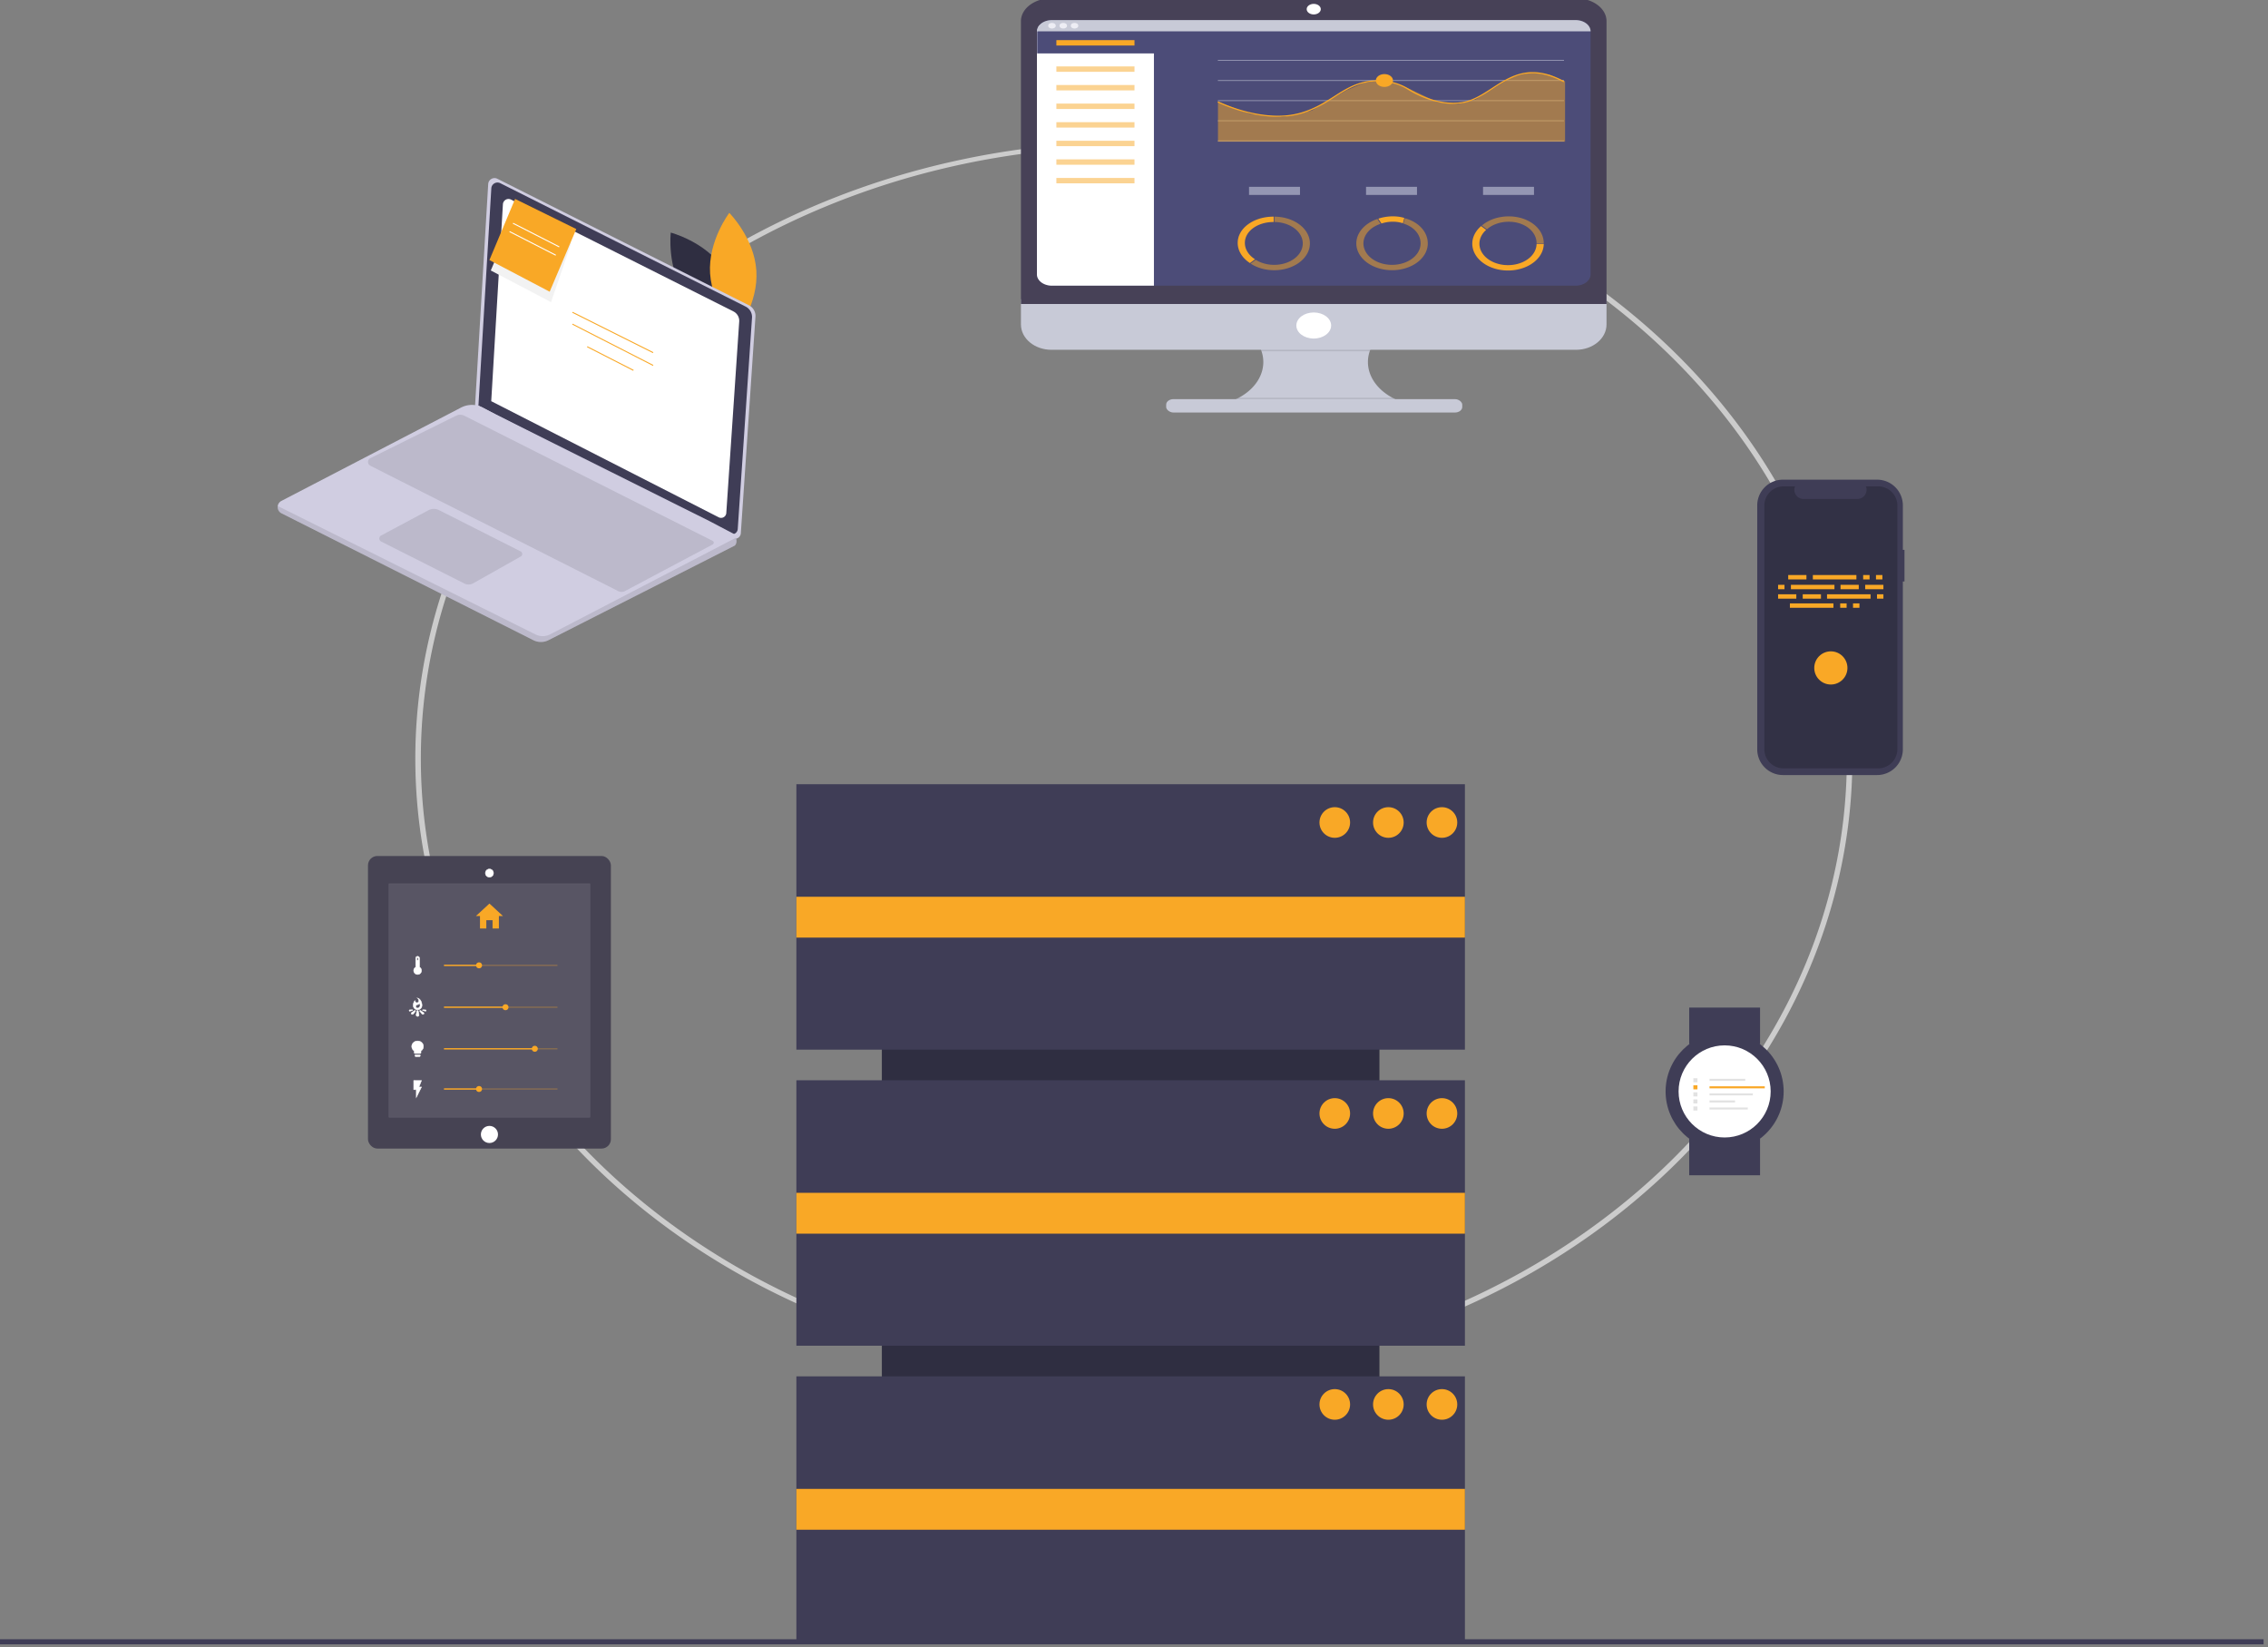 <?xml version="1.0" encoding="UTF-8" standalone="no"?>
<!-- Created with Inkscape (http://www.inkscape.org/) -->

<svg
   xmlns:dc="http://purl.org/dc/elements/1.1/"
   xmlns:cc="http://creativecommons.org/ns#"
   xmlns:rdf="http://www.w3.org/1999/02/22-rdf-syntax-ns#"
   xmlns:svg="http://www.w3.org/2000/svg"
   xmlns="http://www.w3.org/2000/svg"
   xmlns:xlink="http://www.w3.org/1999/xlink"
   xmlns:sodipodi="http://sodipodi.sourceforge.net/DTD/sodipodi-0.dtd"
   xmlns:inkscape="http://www.inkscape.org/namespaces/inkscape"
   width="344.26mm"
   height="250mm"
   viewBox="0 0 344.26 250"
   version="1.1"
   id="svg1131"
   inkscape:version="0.92.4 (5da689c313, 2019-01-14)"
   sodipodi:docname="enterprise-solution.svg">
  <rect x="0" y="0" width="344.26" height="250" fill="#808080" stroke="none"/>
  <defs
     id="defs1125">
    <linearGradient
       gradientUnits="userSpaceOnUse"
       gradientTransform="translate(704.36,124.53)"
       y2="77.38"
       x2="-121.09"
       y1="464.11"
       x1="-121.09"
       id="d3725588-c4fd-46f1-8fb5-ebcc261083dd">
      <stop
         id="stop2059"
         stop-opacity="0.25"
         stop-color="gray"
         offset="0" />
      <stop
         id="stop2061"
         stop-opacity="0.12"
         stop-color="gray"
         offset="0.54" />
      <stop
         id="stop2063"
         stop-opacity="0.1"
         stop-color="gray"
         offset="1" />
    </linearGradient>
    <linearGradient
       gradientUnits="userSpaceOnUse"
       gradientTransform="rotate(-15.27,695.59,-2294.214)"
       y2="170.67"
       x2="-402.3"
       y1="269.44"
       x1="-402.3"
       id="da1505d0-619f-48d6-a73e-4cfaad838d3f">
      <stop
         id="stop2066"
         stop-opacity="0.12"
         offset="0" />
      <stop
         id="stop2068"
         stop-opacity="0.09"
         offset="0.55" />
      <stop
         id="stop2070"
         stop-opacity="0.02"
         offset="1" />
    </linearGradient>
    <linearGradient
       xlink:href="#da1505d0-619f-48d6-a73e-4cfaad838d3f"
       gradientTransform="matrix(0.265,0,0,0.265,-800.222,-165.567)"
       y2="231.21"
       x2="-402.3"
       y1="252.79"
       x1="-402.3"
       id="5d761051-c348-43d0-93b7-379d4f184fd5" />
    <linearGradient
       xlink:href="#da1505d0-619f-48d6-a73e-4cfaad838d3f"
       gradientTransform="matrix(0.265,0,0,0.265,-800.223,-165.568)"
       y2="194.99"
       x2="-402.26"
       y1="234.11"
       x1="-402.26"
       id="70351dd3-b09b-481d-a2da-53703193d5a7" />
    <linearGradient
       xlink:href="#da1505d0-619f-48d6-a73e-4cfaad838d3f"
       y2="239.1"
       x2="-402.3"
       y1="272.44"
       x1="-402.3"
       id="f5e2603e-b2ae-400c-9f3a-64890d48fe6d"
       gradientTransform="matrix(0.265,0,0,0.265,-981.941,23.992)" />
    <linearGradient
       xlink:href="#da1505d0-619f-48d6-a73e-4cfaad838d3f"
       y2="180.15"
       x2="-402.26"
       y1="216.85"
       x1="-402.26"
       id="ab4a4443-1c70-44d3-aff5-44a51c26d915"
       gradientTransform="matrix(0.265,0,0,0.265,-981.941,23.992)" />
    <linearGradient
       gradientUnits="userSpaceOnUse"
       gradientTransform="translate(691.98,159.65)"
       y2="207"
       x2="-229.82"
       y1="207"
       x1="-261.96"
       id="527ca708-8ae8-4e8c-9e20-7508688a6ac8">
      <stop
         id="stop2077"
         stop-opacity="0.09"
         offset="0" />
      <stop
         id="stop2079"
         stop-opacity="0.07"
         offset="0.55" />
      <stop
         id="stop2081"
         stop-opacity="0.02"
         offset="1" />
    </linearGradient>
    <linearGradient
       xlink:href="#527ca708-8ae8-4e8c-9e20-7508688a6ac8"
       gradientTransform="matrix(0.265,0,0,0.265,-800.222,-165.567)"
       y2="207"
       x2="-59.49"
       y1="207"
       x1="-91.63"
       id="e3abb234-bd9a-4a29-b4d9-95543465e731" />
    <linearGradient
       xlink:href="#527ca708-8ae8-4e8c-9e20-7508688a6ac8"
       gradientTransform="matrix(0.265,0,0,0.265,-800.223,-165.568)"
       y2="207"
       x2="116.2"
       y1="207"
       x1="84.06"
       id="b220ada1-bec5-4763-adaf-46a2a991a6ea" />
    <linearGradient
       xlink:href="#527ca708-8ae8-4e8c-9e20-7508688a6ac8"
       gradientTransform="matrix(0.265,0,0,0.265,-800.223,-165.568)"
       y2="370.91"
       x2="-229.82"
       y1="370.91"
       x1="-261.96"
       id="e945889a-4c72-453f-ae2a-9cca0c2e387b" />
    <linearGradient
       xlink:href="#527ca708-8ae8-4e8c-9e20-7508688a6ac8"
       gradientTransform="matrix(0.265,0,0,0.265,-800.224,-165.569)"
       y2="370.91"
       x2="-59.49"
       y1="370.91"
       x1="-91.63"
       id="48e64a96-e766-456a-a55d-dc778a4c4106" />
    <linearGradient
       xlink:href="#527ca708-8ae8-4e8c-9e20-7508688a6ac8"
       gradientTransform="matrix(0.265,0,0,0.265,-800.223,-165.569)"
       y2="370.91"
       x2="116.2"
       y1="370.91"
       x1="84.06"
       id="5c985564-a56b-468d-93e7-1bf457bee9db" />
    <linearGradient
       xlink:href="#d3725588-c4fd-46f1-8fb5-ebcc261083dd"
       y2="299.78"
       x2="495.23"
       y1="686.51"
       x1="495.23"
       id="6780986a-9034-4c28-8b6c-a48891ce2ded"
       gradientTransform="matrix(0.265,0,0,0.265,-939.938,52.233)" />
    <linearGradient
       xlink:href="#da1505d0-619f-48d6-a73e-4cfaad838d3f"
       y2="499.81"
       x2="372.77"
       y1="598.59"
       x1="372.77"
       id="7d79de41-ff5b-423b-9456-aacc3d645f9d"
       gradientTransform="matrix(0.265,0,0,0.265,-981.941,23.992)" />
    <linearGradient
       xlink:href="#da1505d0-619f-48d6-a73e-4cfaad838d3f"
       y2="453.62"
       x2="214.02"
       y1="475.19"
       x1="214.02"
       id="19fb9e96-cad3-456a-87b2-74caa7f769f0"
       gradientTransform="matrix(0.265,0,0,0.265,-939.938,52.233)" />
    <linearGradient
       xlink:href="#da1505d0-619f-48d6-a73e-4cfaad838d3f"
       y2="417.4"
       x2="214.05"
       y1="456.51"
       x1="214.05"
       id="b984d742-9cb1-45a0-b729-f1d2914abd3a"
       gradientTransform="matrix(0.265,0,0,0.265,-939.938,52.233)" />
    <linearGradient
       xlink:href="#da1505d0-619f-48d6-a73e-4cfaad838d3f"
       y2="568.25"
       x2="372.77"
       y1="601.58"
       x1="372.77"
       id="6fa8e8f2-d7ff-4ce3-810a-2e6bc68d564d"
       gradientTransform="matrix(0.265,0,0,0.265,-981.941,23.992)" />
    <linearGradient
       xlink:href="#da1505d0-619f-48d6-a73e-4cfaad838d3f"
       y2="509.29"
       x2="372.81"
       y1="545.99"
       x1="372.81"
       id="8fad6a4c-d66f-4e6f-b11b-537b5bb0a550"
       gradientTransform="matrix(0.265,0,0,0.265,-981.941,23.992)" />
    <linearGradient
       gradientUnits="userSpaceOnUse"
       y2="548.12"
       x2="699.46"
       y1="848.78"
       x1="699.46"
       id="a89cccf1-5da0-4e25-a4c3-8abfdc3a3dc7">
      <stop
         id="stop2349"
         stop-opacity="0.25"
         stop-color="gray"
         offset="0" />
      <stop
         id="stop2351"
         stop-opacity="0.12"
         stop-color="gray"
         offset="0.54" />
      <stop
         id="stop2353"
         stop-opacity="0.1"
         stop-color="gray"
         offset="1" />
    </linearGradient>
    <linearGradient
       gradientUnits="userSpaceOnUse"
       gradientTransform="matrix(-0.265,0,0,0.265,531.655,697.6)"
       y2="438.71"
       x2="283.68"
       y1="848.61"
       x1="283.68"
       id="b5ddeed3-b78d-400e-805e-1392ba69a239">
      <stop
         id="stop3285"
         stop-opacity="0.25"
         stop-color="gray"
         offset="0" />
      <stop
         id="stop3287"
         stop-opacity="0.12"
         stop-color="gray"
         offset="0.54" />
      <stop
         id="stop3289"
         stop-opacity="0.1"
         stop-color="gray"
         offset="1" />
    </linearGradient>
    <linearGradient
       gradientUnits="userSpaceOnUse"
       y2="452.37"
       x2="340.5"
       y1="874.69"
       x1="340.5"
       id="be60935f-ac8f-4117-88a8-c3e19524f342"
       gradientTransform="matrix(0.265,0,0,0.265,1493.828,630.492)">
      <stop
         id="stop3663"
         stop-opacity="0.25"
         stop-color="gray"
         offset="0" />
      <stop
         id="stop3665"
         stop-opacity="0.12"
         stop-color="gray"
         offset="0.54" />
      <stop
         id="stop3667"
         stop-opacity="0.1"
         stop-color="gray"
         offset="1" />
    </linearGradient>
  </defs>
  <sodipodi:namedview
     id="base"
     pagecolor="#ffffff"
     bordercolor="#666666"
     borderopacity="1.0"
     inkscape:pageopacity="0.0"
     inkscape:pageshadow="2"
     inkscape:zoom="0.47969535"
     inkscape:cx="628.79765"
     inkscape:cy="533.19384"
     inkscape:document-units="mm"
     inkscape:current-layer="layer1"
     showgrid="false"
     inkscape:window-width="1600"
     inkscape:window-height="838"
     inkscape:window-x="-8"
     inkscape:window-y="-8"
     inkscape:window-maximized="1" />
  <g
     inkscape:label="Layer 1"
     inkscape:groupmode="layer"
     id="layer1"
     transform="translate(-591.267,-267.251)">
    <g
       id="g5843"
       transform="matrix(0.361,0,0,0.361,222.417,-7.608)">
      <g
         transform="matrix(1.098,0,0,1.098,-6.555,-491.354)"
         id="g4908">
        <path
           style="fill:#cccccc;stroke-width:0.98"
           inkscape:connector-curvature="0"
           d="m 1370.718,1667.562 a 275.153,236.215 0 1 1 194.563,-69.186 273.356,234.672 0 0 1 -194.563,69.186 z m 0,-470.614 c -150.553,0 -273.038,105.151 -273.038,234.399 0,129.248 122.485,234.398 273.038,234.398 150.553,0 273.038,-105.15 273.038,-234.398 0,-129.248 -122.485,-234.399 -273.038,-234.399 z"
           id="path4169" />
        <rect
           style="fill:#2f2e41;stroke-width:0.977"
           x="1448.973"
           y="-1464.765"
           width="256.01"
           height="190.542"
           transform="rotate(90)"
           id="rect4171" />
        <rect
           style="fill:#3f3d56;stroke-width:0.977"
           x="1241.49"
           y="1441.155"
           width="256.01"
           height="101.622"
           id="rect4173" />
        <rect
           style="fill:#3f3d56;stroke-width:0.977"
           x="1241.49"
           y="1554.503"
           width="256.01"
           height="101.622"
           id="rect4175" />
        <rect
           style="fill:#3f3d56;stroke-width:0.977"
           x="1241.49"
           y="1667.851"
           width="256.01"
           height="101.622"
           id="rect4177" />
        <rect
           style="fill:#f9a826;stroke-width:0.977"
           x="1241.49"
           y="1484.244"
           width="256.01"
           height="15.634"
           id="rect4179" />
        <rect
           style="fill:#f9a826;stroke-width:0.977"
           x="1241.49"
           y="1597.591"
           width="256.01"
           height="15.634"
           id="rect4181" />
        <rect
           style="fill:#f9a826;stroke-width:0.977"
           x="1241.49"
           y="1710.939"
           width="256.01"
           height="15.634"
           id="rect4183" />
        <circle
           style="fill:#f9a826;stroke-width:0.977"
           cx="1447.665"
           cy="1455.812"
           r="5.863"
           id="circle4185" />
        <circle
           style="fill:#f9a826;stroke-width:0.977"
           cx="1468.185"
           cy="1455.812"
           r="5.863"
           id="circle4187" />
        <circle
           style="fill:#f9a826;stroke-width:0.977"
           cx="1488.705"
           cy="1455.812"
           r="5.863"
           id="circle4189" />
        <circle
           style="fill:#f9a826;stroke-width:0.977"
           cx="1447.665"
           cy="1567.206"
           r="5.863"
           id="circle4191" />
        <circle
           style="fill:#f9a826;stroke-width:0.977"
           cx="1468.185"
           cy="1567.206"
           r="5.863"
           id="circle4193" />
        <circle
           style="fill:#f9a826;stroke-width:0.977"
           cx="1488.705"
           cy="1567.206"
           r="5.863"
           id="circle4195" />
        <circle
           style="fill:#f9a826;stroke-width:0.977"
           cx="1447.665"
           cy="1678.6"
           r="5.863"
           id="circle4197" />
        <circle
           style="fill:#f9a826;stroke-width:0.977"
           cx="1468.185"
           cy="1678.6"
           r="5.863"
           id="circle4199" />
        <circle
           style="fill:#f9a826;stroke-width:0.977"
           cx="1488.705"
           cy="1678.6"
           r="5.863"
           id="circle4201" />
        <rect
           style="fill:#3f3d56;stroke-width:0.977"
           x="935.646"
           y="1768.496"
           width="867.697"
           height="1.954"
           id="rect4203" />
      </g>
      <g
         transform="matrix(0.659,0,0,0.659,1273.274,566.561)"
         id="g4420">
        <g
           transform="translate(26.399,67.72)"
           id="g4971">
          <path
             id="path3043"
             d="m 807.056,578.658 h -1.035 v -28.36 a 16.414,16.414 0 0 0 -16.414,-16.414 h -60.084 a 16.414,16.414 0 0 0 -16.414,16.414 v 155.584 a 16.414,16.414 0 0 0 16.414,16.414 h 60.084 a 16.414,16.414 0 0 0 16.414,-16.414 V 598.845 h 1.035 z"
             inkscape:connector-curvature="0"
             style="fill:#3f3d56;stroke-width:0.265" />
          <path
             id="path3047"
             d="m 790.269,538.154 h -7.843 a 5.824,5.824 0 0 1 -5.392,8.023 h -34.421 a 5.824,5.824 0 0 1 -5.392,-8.023 h -7.325 a 12.258,12.258 0 0 0 -12.258,12.258 v 155.356 a 12.258,12.258 0 0 0 12.258,12.258 h 60.373 a 12.258,12.258 0 0 0 12.258,-12.258 V 550.412 a 12.258,12.258 0 0 0 -12.258,-12.258 z"
             inkscape:connector-curvature="0"
             style="opacity:0.2;stroke-width:0.265" />
          <rect
             id="rect3053"
             height="2.8"
             width="11.631"
             y="594.708"
             x="732.876"
             style="fill:#f9a826;stroke-width:0.265" />
          <rect
             id="rect3055"
             height="2.8"
             width="4.093"
             y="594.708"
             x="780.694"
             style="fill:#f9a826;stroke-width:0.265" />
          <rect
             id="rect3057"
             height="2.8"
             width="4.093"
             y="594.708"
             x="788.879"
             style="fill:#f9a826;stroke-width:0.265" />
          <rect
             id="rect3059"
             height="2.8"
             width="27.786"
             y="594.708"
             x="748.6"
             style="fill:#f9a826;stroke-width:0.265" />
          <rect
             id="rect3061"
             height="2.8"
             width="4.093"
             y="612.802"
             x="766.047"
             style="fill:#f9a826;stroke-width:0.265" />
          <rect
             id="rect3063"
             height="2.8"
             width="4.093"
             y="612.802"
             x="774.232"
             style="fill:#f9a826;stroke-width:0.265" />
          <rect
             id="rect3065"
             height="2.8"
             width="27.786"
             y="612.802"
             x="733.953"
             style="fill:#f9a826;stroke-width:0.265" />
          <rect
             id="rect3067"
             height="2.8"
             width="11.631"
             y="600.955"
             x="766.262"
             style="fill:#f9a826;stroke-width:0.265" />
          <rect
             id="rect3069"
             height="2.8"
             width="11.631"
             y="600.955"
             x="781.987"
             style="fill:#f9a826;stroke-width:0.265" />
          <rect
             id="rect3071"
             height="2.8"
             width="4.093"
             y="600.955"
             x="726.414"
             style="fill:#f9a826;stroke-width:0.265" />
          <rect
             id="rect3073"
             height="2.8"
             width="27.786"
             y="600.955"
             x="734.599"
             style="fill:#f9a826;stroke-width:0.265" />
          <rect
             id="rect3075"
             transform="scale(-1)"
             height="2.8"
             width="11.631"
             y="-609.786"
             x="-753.769"
             style="fill:#f9a826;stroke-width:0.265" />
          <rect
             id="rect3077"
             transform="scale(-1)"
             height="2.8"
             width="11.631"
             y="-609.786"
             x="-738.045"
             style="fill:#f9a826;stroke-width:0.265" />
          <rect
             id="rect3079"
             transform="scale(-1)"
             height="2.8"
             width="4.093"
             y="-609.786"
             x="-793.618"
             style="fill:#f9a826;stroke-width:0.265" />
          <rect
             id="rect3081"
             transform="scale(-1)"
             height="2.8"
             width="27.786"
             y="-609.786"
             x="-785.433"
             style="fill:#f9a826;stroke-width:0.265" />
          <circle
             id="circle3083"
             r="10.583"
             cy="653.971"
             cx="760.082"
             style="fill:#f9a826;stroke-width:0.265" />
        </g>
      </g>
      <g
         transform="matrix(1.102,0,0,1.102,745.435,184.69)"
         id="g4474">
        <path
           style="fill:#2f2e41;stroke-width:0.265"
           inkscape:connector-curvature="0"
           d="m 526.76,625.718 c 7.07,10.315 5.505,23.677 5.505,23.677 0,0 -13.027,-3.362 -20.096,-13.676 -7.07,-10.315 -5.505,-23.677 -5.505,-23.677 0,0 13.027,3.361 20.096,13.676 z"
           id="path3168" />
        <path
           style="fill:#f9a826;stroke-width:0.265"
           inkscape:connector-curvature="0"
           d="m 521.673,627.687 c 0.827,12.478 10.323,22.008 10.323,22.008 0,0 8.155,-10.7 7.327,-23.178 -0.827,-12.478 -10.323,-22.008 -10.323,-22.008 0,0 -8.155,10.7 -7.327,23.178 z"
           id="path3170" />
        <path
           style="fill:#d0cde1;stroke-width:0.265"
           inkscape:connector-curvature="0"
           d="m 440.504,591.506 95.984,48.257 a 4.539,4.539 0 0 1 2.49,4.361 l -5.577,82.604 a 2.249,2.249 0 0 1 -3.258,1.856 l -98.173,-50.102 5.04,-84.962 a 2.414,2.414 0 0 1 3.494,-2.014 z"
           id="path3172" />
        <path
           style="fill:#3f3d56;stroke-width:0.265"
           inkscape:connector-curvature="0"
           d="m 441.609,593.19 93.626,47.072 a 4.427,4.427 0 0 1 2.429,4.254 l -5.44,80.575 a 2.194,2.194 0 0 1 -3.178,1.81 l -95.762,-48.872 4.916,-82.875 a 2.355,2.355 0 0 1 3.408,-1.964 z"
           id="path3174" />
        <path
           style="fill:#ffffff;stroke-width:0.265"
           inkscape:connector-curvature="0"
           d="m 445.712,599.442 84.87,42.669 a 4.013,4.013 0 0 1 2.201,3.856 l -4.931,73.039 a 1.988,1.988 0 0 1 -2.881,1.641 l -86.805,-44.301 4.456,-75.123 a 2.134,2.134 0 0 1 3.089,-1.78 z"
           id="path3176" />
        <path
           style="fill:#d0cde1;stroke-width:0.265"
           inkscape:connector-curvature="0"
           d="m 358.14,719.128 96.107,48.401 a 6.399,6.399 0 0 0 5.764,-0.008 l 71.097,-36.091 c 0.834,-0.834 0.717,-2.069 0.451,-2.997 a 6.675,6.675 0 0 0 -0.526,-1.296 l -9.688,-5.096 -81.458,-40.642 -4.867,-2.584 a 9.012,9.012 0 0 0 -8.37,-0.034 l -68.54,35.603 a 2.661,2.661 0 0 0 0.03,4.743 z"
           id="path3178" />
        <path
           style="opacity:0.1;stroke-width:0.265"
           inkscape:connector-curvature="0"
           d="m 358.14,719.128 96.107,48.401 a 6.399,6.399 0 0 0 5.764,-0.008 l 71.097,-36.091 c 0.834,-0.834 0.717,-2.069 0.451,-2.997 l -70.885,36.844 a 6.183,6.183 0 0 1 -5.609,0.048 l -98.359,-49.003 a 2.65,2.65 0 0 0 1.435,2.805 z"
           id="path3180" />
        <path
           style="opacity:0.1;stroke-width:0.265"
           inkscape:connector-curvature="0"
           d="m 449.36,733.63 -31.124,-15.728 a 4.373,4.373 0 0 0 -4.033,0.046 l -18.055,9.646 a 1.292,1.292 0 0 0 0.027,2.292 l 31.734,16.003 a 3.595,3.595 0 0 0 3.383,-0.078 l 18.127,-10.213 a 1.112,1.112 0 0 0 -0.059,-1.969 z"
           id="path3182" />
        <path
           style="opacity:0.1;stroke-width:0.265"
           inkscape:connector-curvature="0"
           d="m 522.663,730.999 -33.493,17.793 a 2.724,2.724 0 0 1 -2.508,0.025 L 392.032,700.962 a 1.609,1.609 0 0 1 0.012,-2.878 l 32.706,-16.188 a 3.547,3.547 0 0 1 3.169,0.011 l 94.729,47.729 a 0.768,0.768 0 0 1 0.015,1.363 z"
           id="path3184" />
        <rect
           style="fill:#f9a826;stroke-width:0.265"
           x="-364.987"
           y="706.922"
           width="0.376"
           height="34.427"
           transform="rotate(-63.435)"
           id="rect3186" />
        <rect
           style="fill:#f9a826;stroke-width:0.265"
           x="-362.505"
           y="712.292"
           width="0.375"
           height="34.597"
           transform="rotate(-62.909)"
           id="rect3188" />
        <rect
           style="fill:#f9a826;stroke-width:0.265"
           x="-367.938"
           y="721.077"
           width="0.376"
           height="19.817"
           transform="rotate(-62.935)"
           id="rect3190" />
        <polyline
           style="fill:#f2f2f2"
           points="374.28 108.551 364 133 450.768 178.545 480 93"
           id="polyline3232"
           transform="matrix(0.265,0,0,0.265,341.538,591.247)" />
        <polygon
           style="fill:#f9a826"
           points="448.768,163.545 487.099,73.352 399,30 362,118 "
           id="polygon3234"
           transform="matrix(0.265,0,0,0.265,341.538,591.247)" />
        <rect
           style="fill:#ffffff;stroke-width:0.265"
           x="-338.881"
           y="674.438"
           width="0.376"
           height="19.817"
           transform="rotate(-62.935)"
           id="rect3236" />
        <rect
           style="fill:#ffffff;stroke-width:0.265"
           x="-342.31"
           y="674.705"
           width="0.376"
           height="19.817"
           transform="rotate(-62.935)"
           id="rect3238" />
      </g>
      <g
         transform="matrix(0.751,0,0,0.751,943.435,562.18)"
         id="g4563">
        <rect
           style="fill:#464353;stroke-width:0.265"
           x="310.304"
           y="744.376"
           width="135.996"
           height="163.769"
           rx="5.239"
           id="rect3298" />
        <rect
           style="opacity:0.1;fill:#ffffff;stroke:#ffffff;stroke-width:0.265;stroke-miterlimit:10"
           x="322.036"
           y="759.899"
           width="112.533"
           height="130.728"
           stroke-miterlimit="10"
           id="rect3300" />
        <circle
           style="fill:#ffffff;stroke-width:0.265"
           cx="378.302"
           cy="900.245"
           r="4.789"
           id="circle3302" />
        <path
           style="fill:#ffffff;stroke-width:0.265"
           inkscape:connector-curvature="0"
           d="m 378.302,756.214 a 2.262,2.262 0 1 1 2.275,-2.257 2.265,2.265 0 0 1 -2.275,2.257 z"
           id="path3304" />
        <path
           style="fill:#ffffff;stroke-width:0.265"
           inkscape:connector-curvature="0"
           d="m 378.302,751.821 a 2.13,2.13 0 1 1 -2.117,2.117 2.133,2.133 0 0 1 2.117,-2.117 m 0,-0.265 a 2.394,2.394 0 1 0 2.394,2.381 2.394,2.394 0 0 0 -2.394,-2.381 z"
           id="path3306" />
        <path
           style="fill:#f9a826;stroke-width:0.265"
           inkscape:connector-curvature="0"
           d="m 376.556,784.966 v -4.657 h 3.493 v 4.657 h 3.551 v -6.982 h 2.27 l -7.567,-6.985 -7.564,6.985 h 2.267 v 6.982 z"
           id="path3308" />
        <path
           style="fill:#ffffff;stroke:#ffffff;stroke-width:0.265;stroke-miterlimit:10"
           inkscape:connector-curvature="0"
           d="m 339.152,806.609 v -5.027 a 1.068,1.068 0 0 0 -2.135,0 v 5.027 a 2.183,2.183 0 1 0 2.135,0 z m -1.437,-5.027 a 0.365,0.365 0 0 1 0.728,0 v 1.127 h -0.728 z"
           stroke-miterlimit="10"
           id="path3310" />
        <rect
           style="opacity:0.3;fill:#f9a826;stroke-width:0.265"
           x="352.871"
           y="805.233"
           width="63.5"
           height="0.706"
           id="rect3312" />
        <circle
           style="fill:#f9a826;stroke-width:0.265"
           cx="372.479"
           cy="805.587"
           r="1.675"
           id="circle3314" />
        <rect
           style="fill:#f9a826;stroke-width:0.265"
           x="352.871"
           y="805.233"
           width="19.608"
           height="0.706"
           id="rect3316" />
        <path
           style="fill:#ffffff;stroke:#ffffff;stroke-width:0.265;stroke-miterlimit:10"
           inkscape:connector-curvature="0"
           d="m 338.453,831.173 a 0.381,0.381 0 0 0 -0.392,-0.333 0.386,0.386 0 0 0 -0.384,0.286 l -0.386,2.101 a 0.815,0.815 0 0 0 -0.016,0.161 0.794,0.794 0 0 0 1.587,0 0.794,0.794 0 0 0 -0.026,-0.193 z m 3.006,0.902 a 1.035,1.035 0 0 0 -0.13,-0.09 l -1.566,-1.079 a 0.318,0.318 0 0 0 -0.405,0.021 0.265,0.265 0 0 0 -0.042,0.349 l 1.206,1.495 a 0.677,0.677 0 0 0 0.079,0.098 0.654,0.654 0 0 0 0.855,0 0.529,0.529 0 0 0 0,-0.794 z m 1.058,-1.543 -1.468,-0.053 a 0.172,0.172 0 0 0 -0.196,0.138 0.191,0.191 0 0 0 0.116,0.201 v 0 l 1.421,0.402 c 0.206,0.045 0.437,-0.05 0.437,-0.265 0,-0.265 -0.077,-0.4 -0.31,-0.426 z m -7.297,0.286 a 0.191,0.191 0 0 0 0.116,-0.201 0.175,0.175 0 0 0 -0.198,-0.138 l -1.466,0.053 c -0.235,0.026 -0.304,0.156 -0.304,0.423 0,0.212 0.225,0.31 0.429,0.265 l 1.421,-0.405 z m 1.199,0.085 -1.566,1.077 a 0.849,0.849 0 0 0 -0.127,0.09 0.529,0.529 0 0 0 0,0.794 0.632,0.632 0 0 0 0.852,0 0.46,0.46 0 0 0 0.082,-0.095 l 1.206,-1.49 a 0.265,0.265 0 0 0 -0.042,-0.349 0.32,0.32 0 0 0 -0.415,-0.026 z m 1.677,-6.974 c 0,0 0.688,0.794 0.688,1.463 a 1.058,1.058 0 0 1 -1.045,1.143 1.114,1.114 0 0 1 -1.111,-1.143 v -0.156 a 4.342,4.342 0 0 0 -0.99,2.77 2.45,2.45 0 1 0 4.9,0 c 0,-1.651 -0.815,-3.585 -2.453,-4.077 z m -0.087,5.609 a 0.976,0.976 0 0 1 -0.987,-0.963 0.958,0.958 0 0 1 0.86,-0.955 2.381,2.381 0 0 0 1.418,-0.794 4.299,4.299 0 0 1 0.18,1.238 1.471,1.471 0 0 1 -1.471,1.471 z"
           stroke-miterlimit="10"
           id="path3318" />
        <rect
           style="opacity:0.3;fill:#f9a826;stroke-width:0.265"
           x="352.871"
           y="828.667"
           width="63.5"
           height="0.706"
           id="rect3320" />
        <circle
           style="fill:#f9a826;stroke-width:0.265"
           cx="387.295"
           cy="829.022"
           r="1.675"
           id="circle3322" />
        <rect
           style="fill:#f9a826;stroke-width:0.265"
           x="352.871"
           y="828.667"
           width="34.586"
           height="0.706"
           id="rect3324" />
        <path
           style="fill:#ffffff;stroke:#ffffff;stroke-width:0.265;stroke-miterlimit:10"
           inkscape:connector-curvature="0"
           d="m 336.63,856.2 a 0.458,0.458 0 0 0 0.455,0.455 h 2 a 0.458,0.458 0 0 0 0.455,-0.455 v -0.407 h -2.91 z m 1.455,-8.276 c -1.812,0 -3.273,1.363 -3.273,3.048 a 3,3 0 0 0 1.397,2.514 v 0.987 a 0.452,0.452 0 0 0 0.468,0.437 h 2.815 a 0.452,0.452 0 0 0 0.468,-0.437 v -0.987 a 2.995,2.995 0 0 0 1.4,-2.514 c 0,-1.685 -1.463,-3.048 -3.276,-3.048 z"
           stroke-miterlimit="10"
           id="path3326" />
        <rect
           style="opacity:0.3;fill:#f9a826;stroke-width:0.265"
           x="352.871"
           y="851.937"
           width="63.5"
           height="0.706"
           id="rect3328" />
        <circle
           style="fill:#f9a826;stroke-width:0.265"
           cx="403.7"
           cy="852.289"
           r="1.675"
           id="circle3330" />
        <rect
           style="fill:#f9a826;stroke-width:0.265"
           x="352.871"
           y="851.937"
           width="50.991"
           height="0.706"
           id="rect3332" />
        <path
           style="fill:#ffffff;stroke:#ffffff;stroke-width:0.265;stroke-miterlimit:10"
           inkscape:connector-curvature="0"
           d="m 335.903,870.069 v 5.091 h 1.455 v 4.366 l 2.91,-5.821 h -1.455 l 1.455,-3.635 z"
           stroke-miterlimit="10"
           id="path3334" />
        <rect
           style="opacity:0.3;fill:#f9a826;stroke-width:0.265"
           x="352.871"
           y="874.445"
           width="63.5"
           height="0.706"
           id="rect3336" />
        <circle
           style="fill:#f9a826;stroke-width:0.265"
           cx="372.479"
           cy="874.797"
           r="1.675"
           id="circle3338" />
        <rect
           style="fill:#f9a826;stroke-width:0.265"
           x="352.871"
           y="874.445"
           width="19.608"
           height="0.706"
           id="rect3340" />
      </g>
      <g
         transform="matrix(1.225,0,0,0.918,-308.477,-43.079)"
         id="g4806">
        <g
           transform="translate(-113.332,205.613)"
           id="g4951">
          <path
             id="path3680"
             d="m 1680.912,854.949 v 2.069 h -61.185 v -1.68 a 20.108,20.108 0 0 0 1.384,-37.14 h 59.386 a 20.108,20.108 0 0 0 0.415,36.751 z"
             inkscape:connector-curvature="0"
             style="fill:#c8cad7;stroke-width:0.265" />
          <path
             id="path3682"
             d="m 1680.497,818.198 a 20.137,20.137 0 0 0 -11.113,13.332 h -37.158 a 20.143,20.143 0 0 0 -11.113,-13.332 z"
             inkscape:connector-curvature="0"
             style="opacity:0.1;stroke-width:0.265" />
          <path
             id="path3684"
             d="m 1549.655,807.657 v 11.615 c 0,6.413 4.694,11.613 10.485,11.613 h 180.028 c 5.792,0 10.485,-5.199 10.485,-11.613 v -11.615 z"
             inkscape:connector-curvature="0"
             style="fill:#c8cad7;stroke-width:0.265" />
          <path
             id="path3686"
             d="m 1680.912,854.949 v 2.069 h -61.185 v -1.68 a 20.108,20.108 0 0 0 4.718,-2.514 h 52.715 a 20.212,20.212 0 0 0 3.752,2.125 z"
             inkscape:connector-curvature="0"
             style="opacity:0.1;stroke-width:0.265" />
          <rect
             id="rect3688"
             ry="2.514"
             rx="2.514"
             height="6.13"
             width="101.624"
             y="853.47"
             x="1599.508"
             style="fill:#c8cad7;stroke-width:0.265" />
          <path
             id="path3690"
             d="m 1750.654,680.385 a 10.483,10.483 0 0 0 -10.485,-10.47 h -180.02 a 10.483,10.483 0 0 0 -10.493,10.47 v 129.532 h 200.999 z"
             inkscape:connector-curvature="0"
             style="fill:#474157;stroke-width:0.265" />
          <path
             id="path3692"
             d="m 1745.182,685.062 v 111.302 a 5.159,5.159 0 0 1 -5.162,5.162 h -179.71 a 5.159,5.159 0 0 1 -5.162,-5.162 V 685.062 a 5.162,5.162 0 0 1 5.162,-5.162 h 179.697 a 5.162,5.162 0 0 1 5.175,5.162 z"
             inkscape:connector-curvature="0"
             style="fill:#4c4c78;stroke-width:0.265" />
          <circle
             id="circle3694"
             r="2.421"
             cy="674.9"
             cx="1650.157"
             style="fill:#ffffff;stroke-width:0.265" />
          <circle
             id="circle3696"
             r="5.969"
             cy="819.757"
             cx="1650.157"
             style="fill:#ffffff;stroke-width:0.265" />
          <path
             id="path3698"
             d="m 1595.304,682.483 v 119.044 h -34.994 a 5.159,5.159 0 0 1 -5.162,-5.162 V 685.062 l 0.188,-0.701 0.503,-1.879 z"
             inkscape:connector-curvature="0"
             style="fill:#ffffff;stroke-width:0.265" />
          <polygon
             transform="matrix(0.265,0,0,0.265,1503.088,634.712)"
             id="polygon3700"
             points="197.47,187.65 365.5,187.65 365.5,228.15 196.76,228.15 196.76,190.3 "
             style="fill:#4c4c78" />
          <path
             id="path3702"
             d="m 1745.182,685.062 h -190.034 a 5.159,5.159 0 0 1 5.162,-5.159 h 179.697 a 5.159,5.159 0 0 1 5.175,5.159 z"
             inkscape:connector-curvature="0"
             style="fill:#c8cad7;stroke-width:0.265" />
          <circle
             id="circle3704"
             r="1.291"
             cy="682.483"
             cx="1560.31"
             style="fill:#ededf4;stroke-width:0.265" />
          <circle
             id="circle3706"
             r="1.291"
             cy="682.483"
             cx="1564.181"
             style="fill:#ededf4;stroke-width:0.265" />
          <circle
             id="circle3708"
             r="1.291"
             cy="682.483"
             cx="1568.052"
             style="fill:#ededf4;stroke-width:0.265" />
          <rect
             id="rect3710"
             height="2.469"
             width="26.81"
             y="689.079"
             x="1561.821"
             style="fill:#f9a826;stroke-width:0.265" />
          <rect
             id="rect3712"
             height="2.469"
             width="26.81"
             y="701.117"
             x="1561.821"
             style="opacity:0.5;fill:#f9a826;stroke-width:0.265" />
          <rect
             id="rect3714"
             height="2.469"
             width="26.81"
             y="709.629"
             x="1561.821"
             style="opacity:0.5;fill:#f9a826;stroke-width:0.265" />
          <rect
             id="rect3716"
             height="2.469"
             width="26.81"
             y="718.141"
             x="1561.821"
             style="opacity:0.5;fill:#f9a826;stroke-width:0.265" />
          <rect
             id="rect3718"
             height="2.469"
             width="26.81"
             y="726.65"
             x="1561.821"
             style="opacity:0.5;fill:#f9a826;stroke-width:0.265" />
          <rect
             id="rect3720"
             height="2.469"
             width="26.81"
             y="735.161"
             x="1561.821"
             style="opacity:0.5;fill:#f9a826;stroke-width:0.265" />
          <rect
             id="rect3722"
             height="2.469"
             width="26.81"
             y="743.673"
             x="1561.821"
             style="opacity:0.5;fill:#f9a826;stroke-width:0.265" />
          <rect
             id="rect3724"
             height="2.469"
             width="26.81"
             y="752.182"
             x="1561.821"
             style="opacity:0.5;fill:#f9a826;stroke-width:0.265" />
          <rect
             id="rect3726"
             height="0.397"
             width="118.801"
             y="698.157"
             x="1617.253"
             style="opacity:0.5;fill:#dce0ed;stroke-width:0.265" />
          <rect
             id="rect3728"
             height="0.397"
             width="118.801"
             y="707.372"
             x="1617.253"
             style="opacity:0.5;fill:#dce0ed;stroke-width:0.265" />
          <rect
             id="rect3730"
             height="0.397"
             width="118.801"
             y="716.59"
             x="1617.253"
             style="opacity:0.5;fill:#dce0ed;stroke-width:0.265" />
          <rect
             id="rect3732"
             height="0.397"
             width="118.801"
             y="725.806"
             x="1617.253"
             style="opacity:0.5;fill:#dce0ed;stroke-width:0.265" />
          <rect
             id="rect3734"
             height="0.397"
             width="118.801"
             y="735.021"
             x="1617.253"
             style="opacity:0.5;fill:#dce0ed;stroke-width:0.265" />
          <polygon
             transform="matrix(0.265,0,0,0.265,1503.088,634.712)"
             id="polygon3736"
             points="472.17,332.43 514.84,338.21 552.28,326.92 597.45,291.89 620.17,278.77 636.78,275.57 652.67,276.42 678.81,289.33 714.33,311.96 742.21,315.55 764.32,307.93 811.17,269.55 835.09,261.02 860.12,264.89 880.51,276.66 880.51,380.61 430.94,380.61 430.94,312.11 "
             style="opacity:0.5;fill:#f9a826" />
          <path
             id="path3738"
             d="m 1637.841,724.202 c -10.71,0 -20.611,-6.551 -20.733,-6.636 l 0.294,-0.439 c 0.153,0.103 15.388,10.184 28.334,5.133 4.725,-1.839 8.08,-4.704 11.34,-7.472 3.395,-2.892 6.601,-5.625 10.97,-6.81 5.027,-1.357 10.491,-0.127 14.653,3.291 3.556,2.924 10.642,7.62 18.127,6.215 3.815,-0.714 7.033,-3.503 10.438,-6.453 6.519,-5.662 13.282,-11.507 24.948,-3.114 l -0.309,0.429 c -11.337,-8.147 -17.928,-2.437 -24.299,3.085 -3.461,3 -6.731,5.821 -10.687,6.575 -7.699,1.442 -14.933,-3.344 -18.561,-6.326 -4.03,-3.313 -9.329,-4.498 -14.176,-3.188 -4.257,1.154 -7.408,3.847 -10.766,6.699 -3.283,2.797 -6.681,5.691 -11.483,7.564 a 22.193,22.193 0 0 1 -8.088,1.447 z"
             inkscape:connector-curvature="0"
             style="fill:#f9a826;stroke-width:0.265" />
          <circle
             id="circle3740"
             r="2.945"
             cy="707.571"
             cx="1674.419"
             style="fill:#f9a826;stroke-width:0.265" />
          <g
             transform="matrix(0.265,0,0,0.265,1503.088,634.712)"
             id="g3822"
             style="opacity:0.5">
            <rect
               id="rect3816"
               height="14"
               width="66"
               y="458.65"
               x="471.17"
               style="fill:#dce0ed" />
            <rect
               id="rect3818"
               height="14"
               width="66"
               y="458.65"
               x="622.72"
               style="fill:#dce0ed" />
            <rect
               id="rect3820"
               height="14"
               width="66"
               y="458.65"
               x="774.27"
               style="fill:#dce0ed" />
          </g>
          <path
             id="path3852"
             d="m 1626.516,781.932 c 0,-5.408 4.4,-9.562 9.811,-9.562 h 0.077 V 769.909 h -0.077 c -6.768,0 -12.271,5.257 -12.271,12.023 a 12.24,12.24 0 0 0 4.204,9.234 l 1.744,-1.744 a 9.79,9.79 0 0 1 -3.487,-7.49 z"
             inkscape:connector-curvature="0"
             style="fill:#f9a826;stroke-width:0.265" />
          <path
             id="path3854"
             d="m 1636.65,769.912 v 2.461 a 9.808,9.808 0 1 1 -6.4,17.296 l -1.749,1.744 a 12.266,12.266 0 1 0 8.144,-21.5 z"
             inkscape:connector-curvature="0"
             style="opacity:0.5;fill:#f9a826;stroke-width:0.265" />
          <path
             id="path3856"
             d="m 1717.083,772.245 c 5.408,0 9.562,4.4 9.562,9.811 0,0.024 0,0.05 0,0.077 h 2.461 c 0,-0.026 0,-0.053 0,-0.077 0,-6.765 -5.257,-12.271 -12.023,-12.271 a 12.234,12.234 0 0 0 -9.234,4.204 l 1.744,1.744 a 9.79,9.79 0 0 1 7.49,-3.487 z"
             inkscape:connector-curvature="0"
             style="opacity:0.5;fill:#f9a826;stroke-width:0.265" />
          <path
             id="path3858"
             d="m 1729.103,782.379 h -2.461 a 9.808,9.808 0 1 1 -17.296,-6.4 l -1.736,-1.744 a 12.266,12.266 0 1 0 21.5,8.144 z"
             inkscape:connector-curvature="0"
             style="fill:#f9a826;stroke-width:0.265" />
          <path
             id="path3860"
             d="m 1681.418,770.631 -0.489,2.45 c 3.601,1.453 5.903,4.982 5.903,9.096 a 9.808,9.808 0 1 1 -13.74,-8.983 l -1.09,-2.209 a 12.266,12.266 0 1 0 17.301,11.192 c 0,-5.31 -3.143,-9.84 -7.885,-11.546 z"
             inkscape:connector-curvature="0"
             style="opacity:0.5;fill:#f9a826;stroke-width:0.265" />
          <path
             id="path3862"
             d="m 1677.34,772.227 a 8.567,8.567 0 0 1 3.416,0.709 l 0.489,-2.447 a 10.821,10.821 0 0 0 -3.905,-0.722 12.216,12.216 0 0 0 -5.027,1.082 l 1.101,2.204 a 9.708,9.708 0 0 1 3.926,-0.826 z"
             inkscape:connector-curvature="0"
             style="fill:#f9a826;stroke-width:0.265" />
        </g>
      </g>
      <g
         transform="matrix(0.508,0,0,0.508,923.307,492.039)"
         id="g4888">
        <rect
           style="fill:#3f3d56;fill-opacity:1;stroke-width:0.977"
           x="1591.937"
           y="1363.962"
           width="58.628"
           height="30.291"
           id="rect4265" />
        <rect
           style="fill:#3f3d56;fill-opacity:1;stroke-width:0.977"
           x="1591.937"
           y="1472.424"
           width="58.628"
           height="30.291"
           id="rect4267" />
        <circle
           style="fill:#3f3d56;fill-opacity:1;stroke-width:0.977"
           cx="1621.251"
           cy="1433.338"
           r="48.857"
           id="circle4269" />
        <circle
           style="fill:#ffffff;stroke-width:0.977"
           cx="1621.251"
           cy="1433.338"
           r="38.108"
           id="circle4271" />
        <rect
           style="fill:#e2e2e2;stroke-width:0.977"
           x="1608.772"
           y="1422.897"
           width="29.555"
           height="1.689"
           id="rect4273" />
        <rect
           style="fill:#f9a826;stroke-width:0.977"
           x="1608.743"
           y="1429.098"
           width="45.731"
           height="1.689"
           id="rect4275" />
        <rect
           style="fill:#e2e2e2;stroke-width:0.977"
           x="1608.743"
           y="1434.94"
           width="35.889"
           height="1.689"
           id="rect4277" />
        <rect
           style="fill:#e2e2e2;stroke-width:0.977"
           x="1608.743"
           y="1440.783"
           width="21.111"
           height="1.689"
           id="rect4279" />
        <rect
           style="fill:#e2e2e2;stroke-width:0.977"
           x="1608.743"
           y="1446.625"
           width="31.666"
           height="1.689"
           id="rect4281" />
        <rect
           style="fill:#e2e2e2;stroke-width:0.977"
           x="1595.369"
           y="1422.411"
           width="3.378"
           height="3.378"
           id="rect4283" />
        <rect
           style="fill:#f9a826;stroke-width:0.977"
           x="1595.369"
           y="1428.254"
           width="3.378"
           height="3.378"
           id="rect4285" />
        <rect
           style="fill:#e2e2e2;stroke-width:0.977"
           x="1595.369"
           y="1434.096"
           width="3.378"
           height="3.378"
           id="rect4287" />
        <rect
           style="fill:#e2e2e2;stroke-width:0.977"
           x="1595.369"
           y="1439.938"
           width="3.378"
           height="3.378"
           id="rect4289" />
        <rect
           style="fill:#e2e2e2;stroke-width:0.977"
           x="1595.369"
           y="1445.781"
           width="3.378"
           height="3.378"
           id="rect4291" />
      </g>
    </g>
  </g>
</svg>
